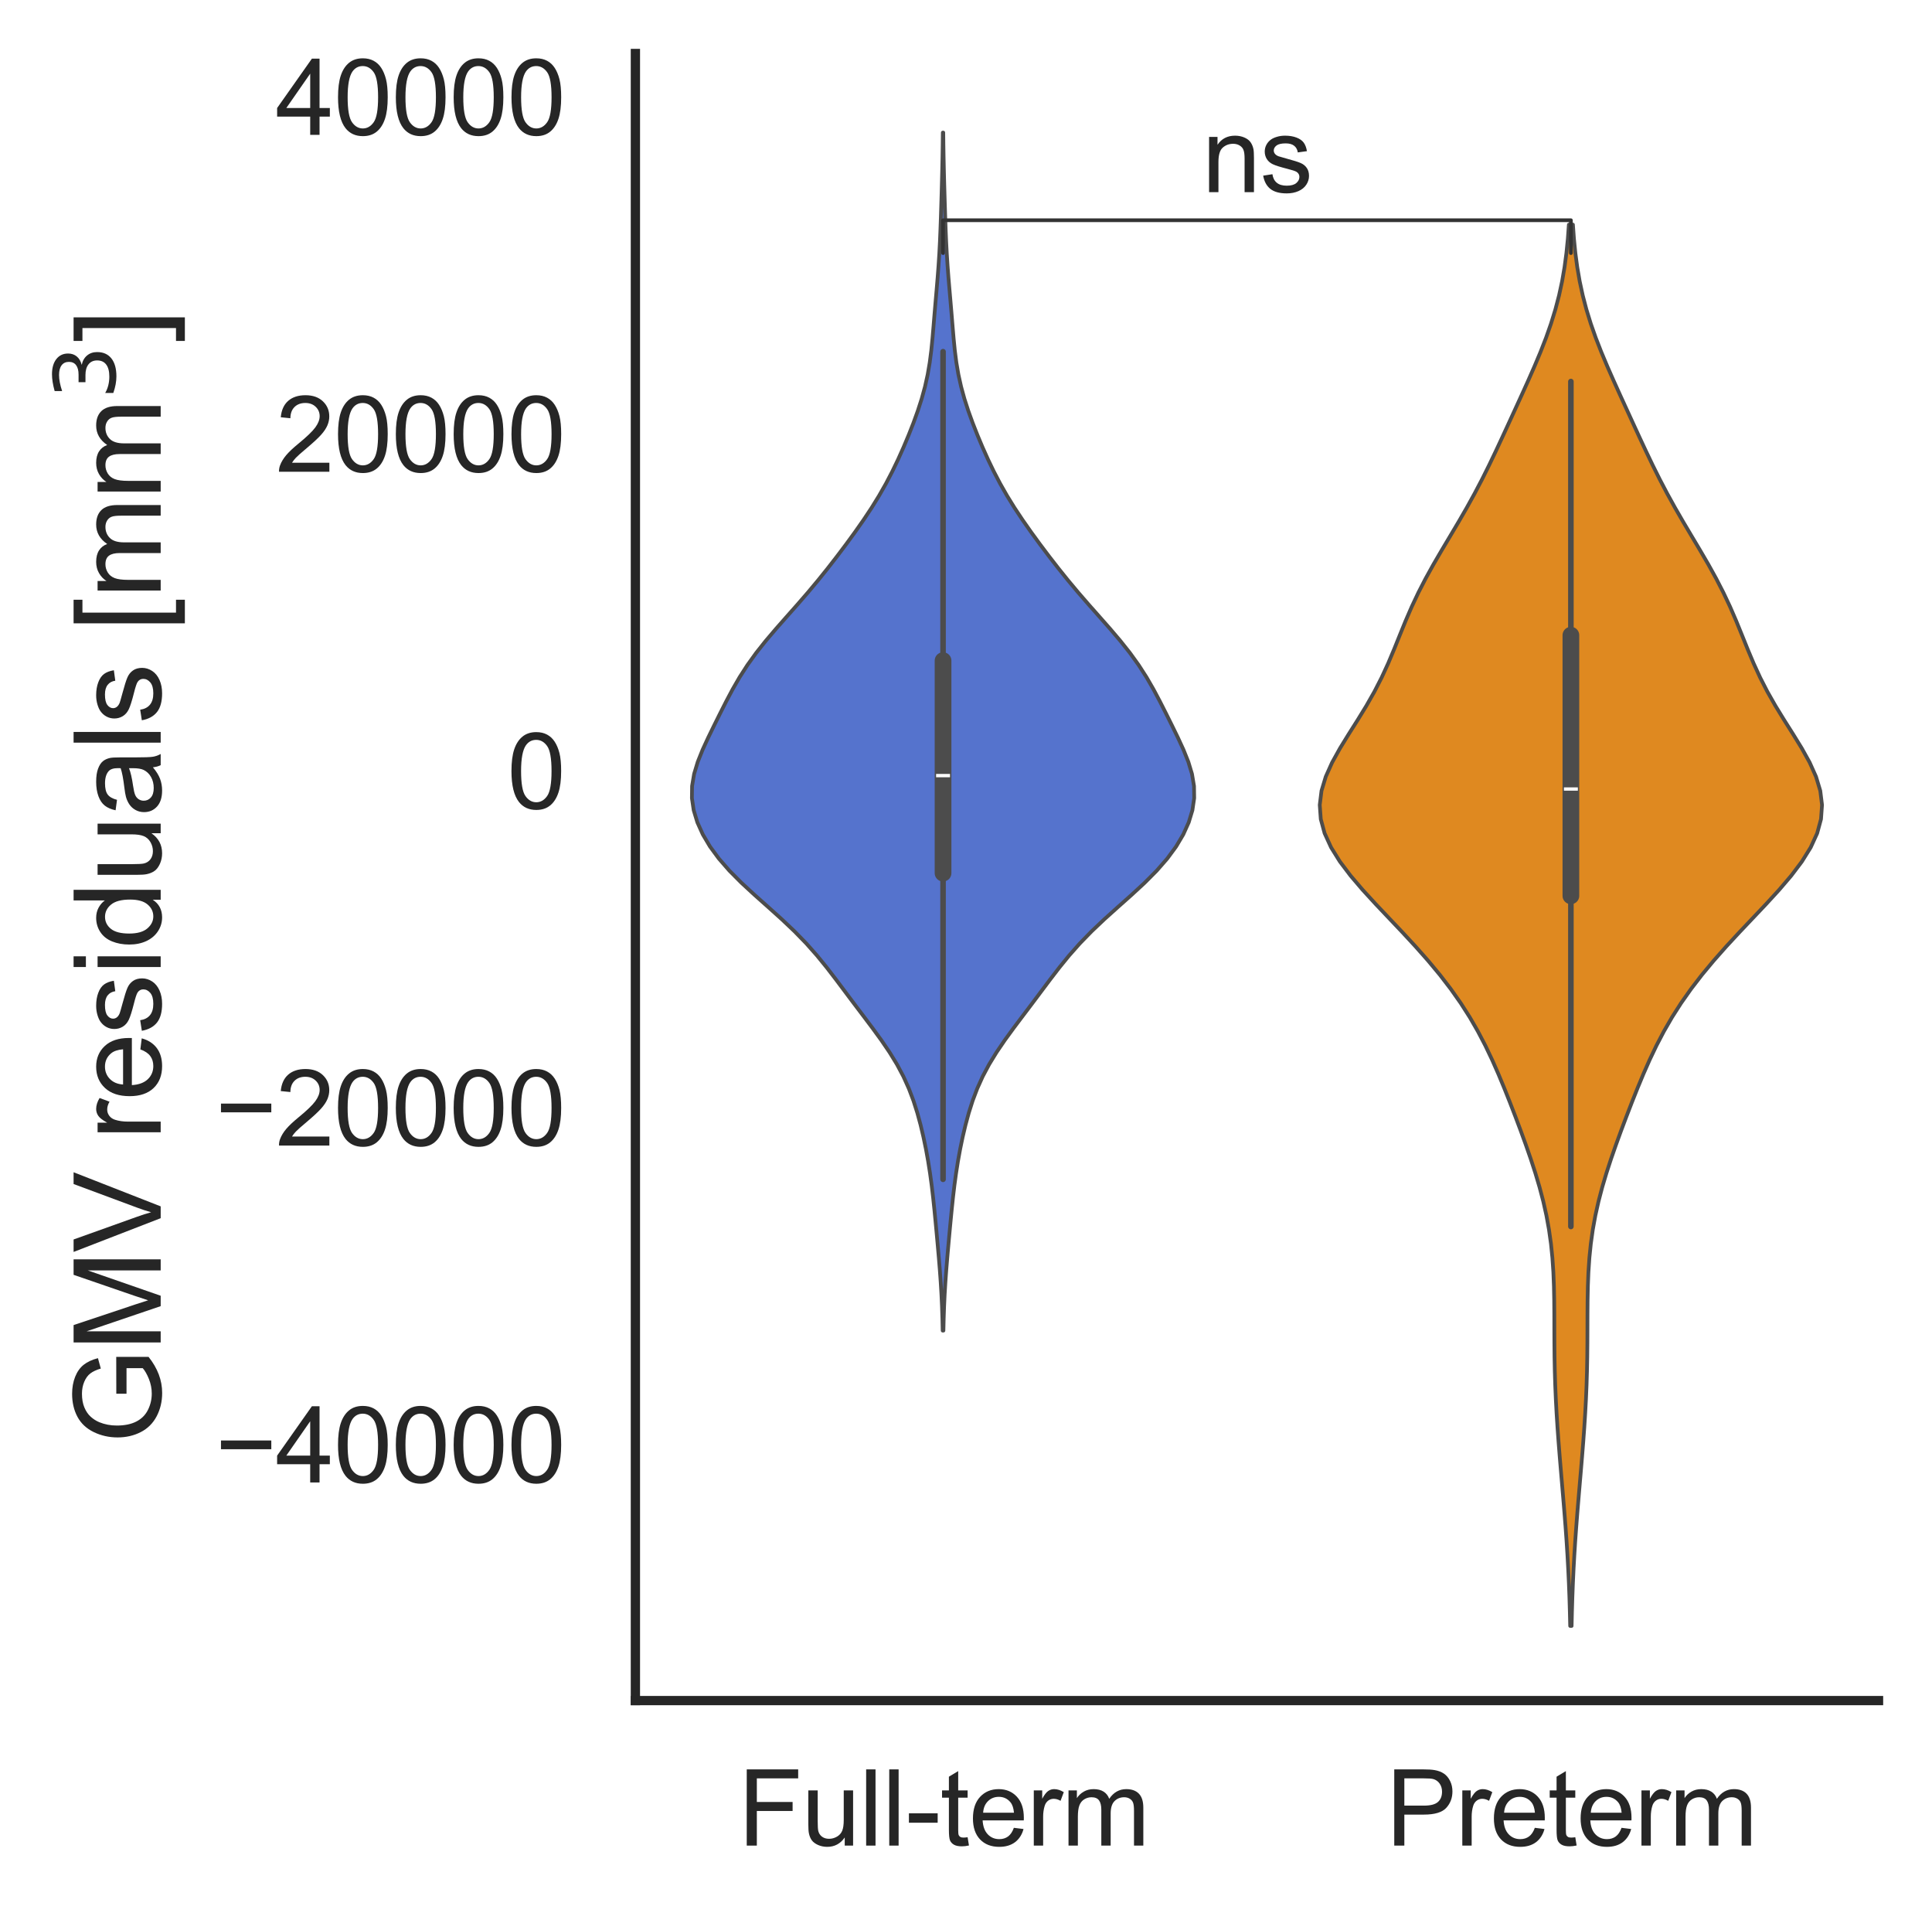 <?xml version="1.0" encoding="utf-8" standalone="no"?>
<!DOCTYPE svg PUBLIC "-//W3C//DTD SVG 1.1//EN"
  "http://www.w3.org/Graphics/SVG/1.1/DTD/svg11.dtd">
<svg xmlns:xlink="http://www.w3.org/1999/xlink" width="260.163pt" height="258.463pt" viewBox="0 0 260.163 258.463" xmlns="http://www.w3.org/2000/svg" version="1.1">
 <defs>
  <style type="text/css">*{stroke-linejoin: round; stroke-linecap: butt}</style>
 </defs>
 <g id="figure_1">
  <g id="patch_1">
   <path d="M 0 258.463 
L 260.163 258.463 
L 260.163 0 
L 0 0 
z
" style="fill: #ffffff"/>
  </g>
  <g id="axes_1">
   <g id="patch_2">
    <path d="M 85.563 228.96 
L 252.963 228.96 
L 252.963 7.2 
L 85.563 7.2 
z
" style="fill: #ffffff"/>
   </g>
   <g id="matplotlib.axis_1">
    <g id="xtick_1">
     <g id="text_1">
      <!-- Full-term -->
      <g style="fill: #262626" transform="translate(99.382 248.481) scale(0.14 -0.14)">
       <defs>
        <path id="ArialMT-46" d="M 525 0 
L 525 4581 
L 3616 4581 
L 3616 4041 
L 1131 4041 
L 1131 2622 
L 3281 2622 
L 3281 2081 
L 1131 2081 
L 1131 0 
L 525 0 
z
" transform="scale(0.016)"/>
        <path id="ArialMT-75" d="M 2597 0 
L 2597 488 
Q 2209 -75 1544 -75 
Q 1250 -75 995 37 
Q 741 150 617 320 
Q 494 491 444 738 
Q 409 903 409 1263 
L 409 3319 
L 972 3319 
L 972 1478 
Q 972 1038 1006 884 
Q 1059 663 1231 536 
Q 1403 409 1656 409 
Q 1909 409 2131 539 
Q 2353 669 2445 892 
Q 2538 1116 2538 1541 
L 2538 3319 
L 3100 3319 
L 3100 0 
L 2597 0 
z
" transform="scale(0.016)"/>
        <path id="ArialMT-6c" d="M 409 0 
L 409 4581 
L 972 4581 
L 972 0 
L 409 0 
z
" transform="scale(0.016)"/>
        <path id="ArialMT-2d" d="M 203 1375 
L 203 1941 
L 1931 1941 
L 1931 1375 
L 203 1375 
z
" transform="scale(0.016)"/>
        <path id="ArialMT-74" d="M 1650 503 
L 1731 6 
Q 1494 -44 1306 -44 
Q 1000 -44 831 53 
Q 663 150 594 308 
Q 525 466 525 972 
L 525 2881 
L 113 2881 
L 113 3319 
L 525 3319 
L 525 4141 
L 1084 4478 
L 1084 3319 
L 1650 3319 
L 1650 2881 
L 1084 2881 
L 1084 941 
Q 1084 700 1114 631 
Q 1144 563 1211 522 
Q 1278 481 1403 481 
Q 1497 481 1650 503 
z
" transform="scale(0.016)"/>
        <path id="ArialMT-65" d="M 2694 1069 
L 3275 997 
Q 3138 488 2766 206 
Q 2394 -75 1816 -75 
Q 1088 -75 661 373 
Q 234 822 234 1631 
Q 234 2469 665 2931 
Q 1097 3394 1784 3394 
Q 2450 3394 2872 2941 
Q 3294 2488 3294 1666 
Q 3294 1616 3291 1516 
L 816 1516 
Q 847 969 1125 678 
Q 1403 388 1819 388 
Q 2128 388 2347 550 
Q 2566 713 2694 1069 
z
M 847 1978 
L 2700 1978 
Q 2663 2397 2488 2606 
Q 2219 2931 1791 2931 
Q 1403 2931 1139 2672 
Q 875 2413 847 1978 
z
" transform="scale(0.016)"/>
        <path id="ArialMT-72" d="M 416 0 
L 416 3319 
L 922 3319 
L 922 2816 
Q 1116 3169 1280 3281 
Q 1444 3394 1641 3394 
Q 1925 3394 2219 3213 
L 2025 2691 
Q 1819 2813 1613 2813 
Q 1428 2813 1281 2702 
Q 1134 2591 1072 2394 
Q 978 2094 978 1738 
L 978 0 
L 416 0 
z
" transform="scale(0.016)"/>
        <path id="ArialMT-6d" d="M 422 0 
L 422 3319 
L 925 3319 
L 925 2853 
Q 1081 3097 1340 3245 
Q 1600 3394 1931 3394 
Q 2300 3394 2536 3241 
Q 2772 3088 2869 2813 
Q 3263 3394 3894 3394 
Q 4388 3394 4653 3120 
Q 4919 2847 4919 2278 
L 4919 0 
L 4359 0 
L 4359 2091 
Q 4359 2428 4304 2576 
Q 4250 2725 4106 2815 
Q 3963 2906 3769 2906 
Q 3419 2906 3187 2673 
Q 2956 2441 2956 1928 
L 2956 0 
L 2394 0 
L 2394 2156 
Q 2394 2531 2256 2718 
Q 2119 2906 1806 2906 
Q 1569 2906 1367 2781 
Q 1166 2656 1075 2415 
Q 984 2175 984 1722 
L 984 0 
L 422 0 
z
" transform="scale(0.016)"/>
       </defs>
       <use xlink:href="#ArialMT-46"/>
       <use xlink:href="#ArialMT-75" x="61.084"/>
       <use xlink:href="#ArialMT-6c" x="116.699"/>
       <use xlink:href="#ArialMT-6c" x="138.916"/>
       <use xlink:href="#ArialMT-2d" x="161.133"/>
       <use xlink:href="#ArialMT-74" x="194.434"/>
       <use xlink:href="#ArialMT-65" x="222.217"/>
       <use xlink:href="#ArialMT-72" x="277.832"/>
       <use xlink:href="#ArialMT-6d" x="311.133"/>
      </g>
     </g>
    </g>
    <g id="xtick_2">
     <g id="text_2">
      <!-- Preterm -->
      <g style="fill: #262626" transform="translate(186.645 248.481) scale(0.14 -0.14)">
       <defs>
        <path id="ArialMT-50" d="M 494 0 
L 494 4581 
L 2222 4581 
Q 2678 4581 2919 4538 
Q 3256 4481 3484 4323 
Q 3713 4166 3852 3881 
Q 3991 3597 3991 3256 
Q 3991 2672 3619 2267 
Q 3247 1863 2275 1863 
L 1100 1863 
L 1100 0 
L 494 0 
z
M 1100 2403 
L 2284 2403 
Q 2872 2403 3119 2622 
Q 3366 2841 3366 3238 
Q 3366 3525 3220 3729 
Q 3075 3934 2838 4000 
Q 2684 4041 2272 4041 
L 1100 4041 
L 1100 2403 
z
" transform="scale(0.016)"/>
       </defs>
       <use xlink:href="#ArialMT-50"/>
       <use xlink:href="#ArialMT-72" x="66.699"/>
       <use xlink:href="#ArialMT-65" x="100"/>
       <use xlink:href="#ArialMT-74" x="155.615"/>
       <use xlink:href="#ArialMT-65" x="183.398"/>
       <use xlink:href="#ArialMT-72" x="239.014"/>
       <use xlink:href="#ArialMT-6d" x="272.314"/>
      </g>
     </g>
    </g>
   </g>
   <g id="matplotlib.axis_2">
    <g id="ytick_1">
     <g id="text_3">
      <!-- −40000 -->
      <g style="fill: #262626" transform="translate(28.96 199.589) scale(0.14 -0.14)">
       <defs>
        <path id="ArialMT-2212" d="M 3381 1997 
L 356 1997 
L 356 2522 
L 3381 2522 
L 3381 1997 
z
" transform="scale(0.016)"/>
        <path id="ArialMT-34" d="M 2069 0 
L 2069 1097 
L 81 1097 
L 81 1613 
L 2172 4581 
L 2631 4581 
L 2631 1613 
L 3250 1613 
L 3250 1097 
L 2631 1097 
L 2631 0 
L 2069 0 
z
M 2069 1613 
L 2069 3678 
L 634 1613 
L 2069 1613 
z
" transform="scale(0.016)"/>
        <path id="ArialMT-30" d="M 266 2259 
Q 266 3072 433 3567 
Q 600 4063 929 4331 
Q 1259 4600 1759 4600 
Q 2128 4600 2406 4451 
Q 2684 4303 2865 4023 
Q 3047 3744 3150 3342 
Q 3253 2941 3253 2259 
Q 3253 1453 3087 958 
Q 2922 463 2592 192 
Q 2263 -78 1759 -78 
Q 1097 -78 719 397 
Q 266 969 266 2259 
z
M 844 2259 
Q 844 1131 1108 757 
Q 1372 384 1759 384 
Q 2147 384 2411 759 
Q 2675 1134 2675 2259 
Q 2675 3391 2411 3762 
Q 2147 4134 1753 4134 
Q 1366 4134 1134 3806 
Q 844 3388 844 2259 
z
" transform="scale(0.016)"/>
       </defs>
       <use xlink:href="#ArialMT-2212"/>
       <use xlink:href="#ArialMT-34" x="58.398"/>
       <use xlink:href="#ArialMT-30" x="114.014"/>
       <use xlink:href="#ArialMT-30" x="169.629"/>
       <use xlink:href="#ArialMT-30" x="225.244"/>
       <use xlink:href="#ArialMT-30" x="280.859"/>
      </g>
     </g>
    </g>
    <g id="ytick_2">
     <g id="text_4">
      <!-- −20000 -->
      <g style="fill: #262626" transform="translate(28.96 154.231) scale(0.14 -0.14)">
       <defs>
        <path id="ArialMT-32" d="M 3222 541 
L 3222 0 
L 194 0 
Q 188 203 259 391 
Q 375 700 629 1000 
Q 884 1300 1366 1694 
Q 2113 2306 2375 2664 
Q 2638 3022 2638 3341 
Q 2638 3675 2398 3904 
Q 2159 4134 1775 4134 
Q 1369 4134 1125 3890 
Q 881 3647 878 3216 
L 300 3275 
Q 359 3922 746 4261 
Q 1134 4600 1788 4600 
Q 2447 4600 2831 4234 
Q 3216 3869 3216 3328 
Q 3216 3053 3103 2787 
Q 2991 2522 2730 2228 
Q 2469 1934 1863 1422 
Q 1356 997 1212 845 
Q 1069 694 975 541 
L 3222 541 
z
" transform="scale(0.016)"/>
       </defs>
       <use xlink:href="#ArialMT-2212"/>
       <use xlink:href="#ArialMT-32" x="58.398"/>
       <use xlink:href="#ArialMT-30" x="114.014"/>
       <use xlink:href="#ArialMT-30" x="169.629"/>
       <use xlink:href="#ArialMT-30" x="225.244"/>
       <use xlink:href="#ArialMT-30" x="280.859"/>
      </g>
     </g>
    </g>
    <g id="ytick_3">
     <g id="text_5">
      <!-- 0 -->
      <g style="fill: #262626" transform="translate(68.278 108.872) scale(0.14 -0.14)">
       <use xlink:href="#ArialMT-30"/>
      </g>
     </g>
    </g>
    <g id="ytick_4">
     <g id="text_6">
      <!-- 20000 -->
      <g style="fill: #262626" transform="translate(37.137 63.514) scale(0.14 -0.14)">
       <use xlink:href="#ArialMT-32"/>
       <use xlink:href="#ArialMT-30" x="55.615"/>
       <use xlink:href="#ArialMT-30" x="111.23"/>
       <use xlink:href="#ArialMT-30" x="166.846"/>
       <use xlink:href="#ArialMT-30" x="222.461"/>
      </g>
     </g>
    </g>
    <g id="ytick_5">
     <g id="text_7">
      <!-- 40000 -->
      <g style="fill: #262626" transform="translate(37.137 18.155) scale(0.14 -0.14)">
       <use xlink:href="#ArialMT-34"/>
       <use xlink:href="#ArialMT-30" x="55.615"/>
       <use xlink:href="#ArialMT-30" x="111.23"/>
       <use xlink:href="#ArialMT-30" x="166.846"/>
       <use xlink:href="#ArialMT-30" x="222.461"/>
      </g>
     </g>
    </g>
    <g id="text_8">
     <!-- GMV residuals [mm$^3$] -->
     <g style="fill: #262626" transform="translate(21.76 194.4) rotate(-90) scale(0.16 -0.16)">
      <defs>
       <path id="ArialMT-47" d="M 2638 1797 
L 2638 2334 
L 4578 2338 
L 4578 638 
Q 4131 281 3656 101 
Q 3181 -78 2681 -78 
Q 2006 -78 1454 211 
Q 903 500 622 1047 
Q 341 1594 341 2269 
Q 341 2938 620 3517 
Q 900 4097 1425 4378 
Q 1950 4659 2634 4659 
Q 3131 4659 3532 4498 
Q 3934 4338 4162 4050 
Q 4391 3763 4509 3300 
L 3963 3150 
Q 3859 3500 3706 3700 
Q 3553 3900 3268 4020 
Q 2984 4141 2638 4141 
Q 2222 4141 1919 4014 
Q 1616 3888 1430 3681 
Q 1244 3475 1141 3228 
Q 966 2803 966 2306 
Q 966 1694 1177 1281 
Q 1388 869 1791 669 
Q 2194 469 2647 469 
Q 3041 469 3416 620 
Q 3791 772 3984 944 
L 3984 1797 
L 2638 1797 
z
" transform="scale(0.016)"/>
       <path id="ArialMT-4d" d="M 475 0 
L 475 4581 
L 1388 4581 
L 2472 1338 
Q 2622 884 2691 659 
Q 2769 909 2934 1394 
L 4031 4581 
L 4847 4581 
L 4847 0 
L 4263 0 
L 4263 3834 
L 2931 0 
L 2384 0 
L 1059 3900 
L 1059 0 
L 475 0 
z
" transform="scale(0.016)"/>
       <path id="ArialMT-56" d="M 1803 0 
L 28 4581 
L 684 4581 
L 1875 1253 
Q 2019 853 2116 503 
Q 2222 878 2363 1253 
L 3600 4581 
L 4219 4581 
L 2425 0 
L 1803 0 
z
" transform="scale(0.016)"/>
       <path id="ArialMT-20" transform="scale(0.016)"/>
       <path id="ArialMT-73" d="M 197 991 
L 753 1078 
Q 800 744 1014 566 
Q 1228 388 1613 388 
Q 2000 388 2187 545 
Q 2375 703 2375 916 
Q 2375 1106 2209 1216 
Q 2094 1291 1634 1406 
Q 1016 1563 777 1677 
Q 538 1791 414 1992 
Q 291 2194 291 2438 
Q 291 2659 392 2848 
Q 494 3038 669 3163 
Q 800 3259 1026 3326 
Q 1253 3394 1513 3394 
Q 1903 3394 2198 3281 
Q 2494 3169 2634 2976 
Q 2775 2784 2828 2463 
L 2278 2388 
Q 2241 2644 2061 2787 
Q 1881 2931 1553 2931 
Q 1166 2931 1000 2803 
Q 834 2675 834 2503 
Q 834 2394 903 2306 
Q 972 2216 1119 2156 
Q 1203 2125 1616 2013 
Q 2213 1853 2448 1751 
Q 2684 1650 2818 1456 
Q 2953 1263 2953 975 
Q 2953 694 2789 445 
Q 2625 197 2315 61 
Q 2006 -75 1616 -75 
Q 969 -75 630 194 
Q 291 463 197 991 
z
" transform="scale(0.016)"/>
       <path id="ArialMT-69" d="M 425 3934 
L 425 4581 
L 988 4581 
L 988 3934 
L 425 3934 
z
M 425 0 
L 425 3319 
L 988 3319 
L 988 0 
L 425 0 
z
" transform="scale(0.016)"/>
       <path id="ArialMT-64" d="M 2575 0 
L 2575 419 
Q 2259 -75 1647 -75 
Q 1250 -75 917 144 
Q 584 363 401 755 
Q 219 1147 219 1656 
Q 219 2153 384 2558 
Q 550 2963 881 3178 
Q 1213 3394 1622 3394 
Q 1922 3394 2156 3267 
Q 2391 3141 2538 2938 
L 2538 4581 
L 3097 4581 
L 3097 0 
L 2575 0 
z
M 797 1656 
Q 797 1019 1065 703 
Q 1334 388 1700 388 
Q 2069 388 2326 689 
Q 2584 991 2584 1609 
Q 2584 2291 2321 2609 
Q 2059 2928 1675 2928 
Q 1300 2928 1048 2622 
Q 797 2316 797 1656 
z
" transform="scale(0.016)"/>
       <path id="ArialMT-61" d="M 2588 409 
Q 2275 144 1986 34 
Q 1697 -75 1366 -75 
Q 819 -75 525 192 
Q 231 459 231 875 
Q 231 1119 342 1320 
Q 453 1522 633 1644 
Q 813 1766 1038 1828 
Q 1203 1872 1538 1913 
Q 2219 1994 2541 2106 
Q 2544 2222 2544 2253 
Q 2544 2597 2384 2738 
Q 2169 2928 1744 2928 
Q 1347 2928 1158 2789 
Q 969 2650 878 2297 
L 328 2372 
Q 403 2725 575 2942 
Q 747 3159 1072 3276 
Q 1397 3394 1825 3394 
Q 2250 3394 2515 3294 
Q 2781 3194 2906 3042 
Q 3031 2891 3081 2659 
Q 3109 2516 3109 2141 
L 3109 1391 
Q 3109 606 3145 398 
Q 3181 191 3288 0 
L 2700 0 
Q 2613 175 2588 409 
z
M 2541 1666 
Q 2234 1541 1622 1453 
Q 1275 1403 1131 1340 
Q 988 1278 909 1158 
Q 831 1038 831 891 
Q 831 666 1001 516 
Q 1172 366 1500 366 
Q 1825 366 2078 508 
Q 2331 650 2450 897 
Q 2541 1088 2541 1459 
L 2541 1666 
z
" transform="scale(0.016)"/>
       <path id="ArialMT-5b" d="M 434 -1272 
L 434 4581 
L 1675 4581 
L 1675 4116 
L 997 4116 
L 997 -806 
L 1675 -806 
L 1675 -1272 
L 434 -1272 
z
" transform="scale(0.016)"/>
       <path id="DejaVuSans-33" d="M 2597 2516 
Q 3050 2419 3304 2112 
Q 3559 1806 3559 1356 
Q 3559 666 3084 287 
Q 2609 -91 1734 -91 
Q 1441 -91 1130 -33 
Q 819 25 488 141 
L 488 750 
Q 750 597 1062 519 
Q 1375 441 1716 441 
Q 2309 441 2620 675 
Q 2931 909 2931 1356 
Q 2931 1769 2642 2001 
Q 2353 2234 1838 2234 
L 1294 2234 
L 1294 2753 
L 1863 2753 
Q 2328 2753 2575 2939 
Q 2822 3125 2822 3475 
Q 2822 3834 2567 4026 
Q 2313 4219 1838 4219 
Q 1578 4219 1281 4162 
Q 984 4106 628 3988 
L 628 4550 
Q 988 4650 1302 4700 
Q 1616 4750 1894 4750 
Q 2613 4750 3031 4423 
Q 3450 4097 3450 3541 
Q 3450 3153 3228 2886 
Q 3006 2619 2597 2516 
z
" transform="scale(0.016)"/>
       <path id="ArialMT-5d" d="M 1363 -1272 
L 122 -1272 
L 122 -806 
L 800 -806 
L 800 4116 
L 122 4116 
L 122 4581 
L 1363 4581 
L 1363 -1272 
z
" transform="scale(0.016)"/>
      </defs>
      <use xlink:href="#ArialMT-47" transform="translate(0 0.766)"/>
      <use xlink:href="#ArialMT-4d" transform="translate(77.783 0.766)"/>
      <use xlink:href="#ArialMT-56" transform="translate(161.084 0.766)"/>
      <use xlink:href="#ArialMT-20" transform="translate(227.783 0.766)"/>
      <use xlink:href="#ArialMT-72" transform="translate(255.566 0.766)"/>
      <use xlink:href="#ArialMT-65" transform="translate(288.867 0.766)"/>
      <use xlink:href="#ArialMT-73" transform="translate(344.482 0.766)"/>
      <use xlink:href="#ArialMT-69" transform="translate(394.482 0.766)"/>
      <use xlink:href="#ArialMT-64" transform="translate(416.699 0.766)"/>
      <use xlink:href="#ArialMT-75" transform="translate(472.314 0.766)"/>
      <use xlink:href="#ArialMT-61" transform="translate(527.93 0.766)"/>
      <use xlink:href="#ArialMT-6c" transform="translate(583.545 0.766)"/>
      <use xlink:href="#ArialMT-73" transform="translate(605.762 0.766)"/>
      <use xlink:href="#ArialMT-20" transform="translate(655.762 0.766)"/>
      <use xlink:href="#ArialMT-5b" transform="translate(683.545 0.766)"/>
      <use xlink:href="#ArialMT-6d" transform="translate(711.328 0.766)"/>
      <use xlink:href="#ArialMT-6d" transform="translate(794.629 0.766)"/>
      <use xlink:href="#DejaVuSans-33" transform="translate(878.887 39.047) scale(0.7)"/>
      <use xlink:href="#ArialMT-5d" transform="translate(926.157 0.766)"/>
     </g>
    </g>
   </g>
   <g id="PolyCollection_1">
    <defs>
     <path id="m69c230be1f" d="M 127.041 -79.316 
L 126.94 -79.316 
L 126.903 -80.945 
L 126.848 -82.574 
L 126.772 -84.203 
L 126.674 -85.833 
L 126.557 -87.462 
L 126.424 -89.091 
L 126.281 -90.721 
L 126.133 -92.35 
L 125.981 -93.979 
L 125.823 -95.608 
L 125.652 -97.238 
L 125.46 -98.867 
L 125.239 -100.496 
L 124.982 -102.126 
L 124.687 -103.755 
L 124.349 -105.384 
L 123.965 -107.013 
L 123.522 -108.643 
L 123.003 -110.272 
L 122.387 -111.901 
L 121.652 -113.531 
L 120.785 -115.16 
L 119.787 -116.789 
L 118.677 -118.418 
L 117.49 -120.048 
L 116.264 -121.677 
L 115.032 -123.306 
L 113.809 -124.936 
L 112.587 -126.565 
L 111.335 -128.194 
L 110.008 -129.823 
L 108.565 -131.453 
L 106.979 -133.082 
L 105.259 -134.711 
L 103.446 -136.341 
L 101.615 -137.97 
L 99.85 -139.599 
L 98.229 -141.228 
L 96.806 -142.858 
L 95.608 -144.487 
L 94.641 -146.116 
L 93.906 -147.746 
L 93.413 -149.375 
L 93.173 -151.004 
L 93.194 -152.633 
L 93.469 -154.263 
L 93.961 -155.892 
L 94.613 -157.521 
L 95.364 -159.151 
L 96.158 -160.78 
L 96.968 -162.409 
L 97.794 -164.039 
L 98.66 -165.668 
L 99.601 -167.297 
L 100.65 -168.926 
L 101.824 -170.556 
L 103.118 -172.185 
L 104.505 -173.814 
L 105.942 -175.444 
L 107.385 -177.073 
L 108.798 -178.702 
L 110.161 -180.331 
L 111.472 -181.961 
L 112.737 -183.59 
L 113.964 -185.219 
L 115.153 -186.849 
L 116.295 -188.478 
L 117.376 -190.107 
L 118.382 -191.736 
L 119.31 -193.366 
L 120.16 -194.995 
L 120.944 -196.624 
L 121.674 -198.254 
L 122.358 -199.883 
L 122.999 -201.512 
L 123.588 -203.141 
L 124.113 -204.771 
L 124.56 -206.4 
L 124.92 -208.029 
L 125.198 -209.659 
L 125.407 -211.288 
L 125.568 -212.917 
L 125.707 -214.546 
L 125.841 -216.176 
L 125.979 -217.805 
L 126.121 -219.434 
L 126.258 -221.064 
L 126.382 -222.693 
L 126.487 -224.322 
L 126.571 -225.951 
L 126.639 -227.581 
L 126.697 -229.21 
L 126.748 -230.839 
L 126.796 -232.469 
L 126.841 -234.098 
L 126.881 -235.727 
L 126.916 -237.356 
L 126.942 -238.986 
L 126.961 -240.615 
L 127.02 -240.615 
L 127.02 -240.615 
L 127.039 -238.986 
L 127.066 -237.356 
L 127.1 -235.727 
L 127.14 -234.098 
L 127.186 -232.469 
L 127.234 -230.839 
L 127.285 -229.21 
L 127.342 -227.581 
L 127.41 -225.951 
L 127.495 -224.322 
L 127.599 -222.693 
L 127.723 -221.064 
L 127.861 -219.434 
L 128.002 -217.805 
L 128.14 -216.176 
L 128.274 -214.546 
L 128.413 -212.917 
L 128.575 -211.288 
L 128.783 -209.659 
L 129.061 -208.029 
L 129.422 -206.4 
L 129.869 -204.771 
L 130.394 -203.141 
L 130.983 -201.512 
L 131.623 -199.883 
L 132.307 -198.254 
L 133.037 -196.624 
L 133.821 -194.995 
L 134.672 -193.366 
L 135.599 -191.736 
L 136.606 -190.107 
L 137.687 -188.478 
L 138.828 -186.849 
L 140.017 -185.219 
L 141.244 -183.59 
L 142.51 -181.961 
L 143.82 -180.331 
L 145.183 -178.702 
L 146.596 -177.073 
L 148.039 -175.444 
L 149.477 -173.814 
L 150.863 -172.185 
L 152.158 -170.556 
L 153.332 -168.926 
L 154.381 -167.297 
L 155.322 -165.668 
L 156.187 -164.039 
L 157.013 -162.409 
L 157.823 -160.78 
L 158.618 -159.151 
L 159.368 -157.521 
L 160.021 -155.892 
L 160.513 -154.263 
L 160.787 -152.633 
L 160.809 -151.004 
L 160.569 -149.375 
L 160.075 -147.746 
L 159.341 -146.116 
L 158.374 -144.487 
L 157.175 -142.858 
L 155.752 -141.228 
L 154.131 -139.599 
L 152.366 -137.97 
L 150.535 -136.341 
L 148.723 -134.711 
L 147.003 -133.082 
L 145.417 -131.453 
L 143.973 -129.823 
L 142.646 -128.194 
L 141.394 -126.565 
L 140.172 -124.936 
L 138.95 -123.306 
L 137.718 -121.677 
L 136.492 -120.048 
L 135.304 -118.418 
L 134.195 -116.789 
L 133.197 -115.16 
L 132.329 -113.531 
L 131.594 -111.901 
L 130.978 -110.272 
L 130.46 -108.643 
L 130.017 -107.013 
L 129.632 -105.384 
L 129.295 -103.755 
L 128.999 -102.126 
L 128.743 -100.496 
L 128.521 -98.867 
L 128.329 -97.238 
L 128.159 -95.608 
L 128 -93.979 
L 127.848 -92.35 
L 127.7 -90.721 
L 127.558 -89.091 
L 127.425 -87.462 
L 127.307 -85.833 
L 127.209 -84.203 
L 127.133 -82.574 
L 127.078 -80.945 
L 127.041 -79.316 
z
" style="stroke: #4c4c4c; stroke-width: 0.5"/>
    </defs>
    <g clip-path="url(#peae41a7d07)">
     <use xlink:href="#m69c230be1f" x="0" y="258.463" style="fill: #5573cd; stroke: #4c4c4c; stroke-width: 0.5"/>
    </g>
   </g>
   <g id="PolyCollection_2">
    <defs>
     <path id="m679e7fe6eb" d="M 211.634 -39.556 
L 211.439 -39.556 
L 211.395 -41.462 
L 211.339 -43.368 
L 211.267 -45.274 
L 211.178 -47.179 
L 211.073 -49.085 
L 210.951 -50.991 
L 210.815 -52.896 
L 210.666 -54.802 
L 210.509 -56.708 
L 210.347 -58.614 
L 210.184 -60.519 
L 210.025 -62.425 
L 209.874 -64.331 
L 209.735 -66.237 
L 209.612 -68.142 
L 209.509 -70.048 
L 209.427 -71.954 
L 209.369 -73.859 
L 209.332 -75.765 
L 209.314 -77.671 
L 209.307 -79.577 
L 209.303 -81.482 
L 209.289 -83.388 
L 209.251 -85.294 
L 209.175 -87.199 
L 209.046 -89.105 
L 208.853 -91.011 
L 208.585 -92.917 
L 208.239 -94.822 
L 207.814 -96.728 
L 207.313 -98.634 
L 206.746 -100.54 
L 206.125 -102.445 
L 205.462 -104.351 
L 204.768 -106.257 
L 204.052 -108.162 
L 203.316 -110.068 
L 202.557 -111.974 
L 201.765 -113.88 
L 200.924 -115.785 
L 200.015 -117.691 
L 199.019 -119.597 
L 197.919 -121.503 
L 196.701 -123.408 
L 195.358 -125.314 
L 193.89 -127.22 
L 192.305 -129.125 
L 190.618 -131.031 
L 188.855 -132.937 
L 187.049 -134.843 
L 185.245 -136.748 
L 183.498 -138.654 
L 181.871 -140.56 
L 180.43 -142.465 
L 179.244 -144.371 
L 178.371 -146.277 
L 177.855 -148.183 
L 177.718 -150.088 
L 177.953 -151.994 
L 178.528 -153.9 
L 179.383 -155.806 
L 180.44 -157.711 
L 181.613 -159.617 
L 182.82 -161.523 
L 183.989 -163.428 
L 185.073 -165.334 
L 186.051 -167.24 
L 186.929 -169.146 
L 187.731 -171.051 
L 188.499 -172.957 
L 189.275 -174.863 
L 190.1 -176.769 
L 190.998 -178.674 
L 191.979 -180.58 
L 193.036 -182.486 
L 194.147 -184.391 
L 195.284 -186.297 
L 196.415 -188.203 
L 197.516 -190.109 
L 198.569 -192.014 
L 199.569 -193.92 
L 200.519 -195.826 
L 201.431 -197.731 
L 202.32 -199.637 
L 203.198 -201.543 
L 204.072 -203.449 
L 204.944 -205.354 
L 205.806 -207.26 
L 206.644 -209.166 
L 207.444 -211.072 
L 208.186 -212.977 
L 208.856 -214.883 
L 209.444 -216.789 
L 209.943 -218.694 
L 210.354 -220.6 
L 210.682 -222.506 
L 210.935 -224.412 
L 211.125 -226.317 
L 211.262 -228.223 
L 211.81 -228.223 
L 211.81 -228.223 
L 211.948 -226.317 
L 212.137 -224.412 
L 212.391 -222.506 
L 212.719 -220.6 
L 213.13 -218.694 
L 213.629 -216.789 
L 214.216 -214.883 
L 214.886 -212.977 
L 215.629 -211.072 
L 216.428 -209.166 
L 217.267 -207.26 
L 218.128 -205.354 
L 219 -203.449 
L 219.874 -201.543 
L 220.752 -199.637 
L 221.641 -197.731 
L 222.553 -195.826 
L 223.504 -193.92 
L 224.503 -192.014 
L 225.556 -190.109 
L 226.657 -188.203 
L 227.789 -186.297 
L 228.925 -184.391 
L 230.037 -182.486 
L 231.093 -180.58 
L 232.074 -178.674 
L 232.973 -176.769 
L 233.797 -174.863 
L 234.574 -172.957 
L 235.341 -171.051 
L 236.144 -169.146 
L 237.021 -167.24 
L 237.999 -165.334 
L 239.084 -163.428 
L 240.253 -161.523 
L 241.459 -159.617 
L 242.632 -157.711 
L 243.69 -155.806 
L 244.544 -153.9 
L 245.119 -151.994 
L 245.354 -150.088 
L 245.217 -148.183 
L 244.701 -146.277 
L 243.828 -144.371 
L 242.642 -142.465 
L 241.202 -140.56 
L 239.574 -138.654 
L 237.827 -136.748 
L 236.024 -134.843 
L 234.218 -132.937 
L 232.454 -131.031 
L 230.768 -129.125 
L 229.182 -127.22 
L 227.715 -125.314 
L 226.372 -123.408 
L 225.153 -121.503 
L 224.053 -119.597 
L 223.057 -117.691 
L 222.148 -115.785 
L 221.307 -113.88 
L 220.515 -111.974 
L 219.756 -110.068 
L 219.021 -108.162 
L 218.305 -106.257 
L 217.611 -104.351 
L 216.947 -102.445 
L 216.326 -100.54 
L 215.759 -98.634 
L 215.259 -96.728 
L 214.833 -94.822 
L 214.487 -92.917 
L 214.22 -91.011 
L 214.026 -89.105 
L 213.898 -87.199 
L 213.822 -85.294 
L 213.784 -83.388 
L 213.77 -81.482 
L 213.765 -79.577 
L 213.758 -77.671 
L 213.74 -75.765 
L 213.703 -73.859 
L 213.645 -71.954 
L 213.564 -70.048 
L 213.46 -68.142 
L 213.338 -66.237 
L 213.199 -64.331 
L 213.048 -62.425 
L 212.889 -60.519 
L 212.726 -58.614 
L 212.564 -56.708 
L 212.406 -54.802 
L 212.258 -52.896 
L 212.121 -50.991 
L 212 -49.085 
L 211.894 -47.179 
L 211.806 -45.274 
L 211.734 -43.368 
L 211.677 -41.462 
L 211.634 -39.556 
z
" style="stroke: #4c4c4c; stroke-width: 0.5"/>
    </defs>
    <g clip-path="url(#peae41a7d07)">
     <use xlink:href="#m679e7fe6eb" x="0" y="258.463" style="fill: #df8920; stroke: #4c4c4c; stroke-width: 0.5"/>
    </g>
   </g>
   <g id="line2d_1">
    <path d="M 126.991 158.778 
L 126.991 47.345 
" clip-path="url(#peae41a7d07)" style="fill: none; stroke: #4c4c4c; stroke-width: 0.75; stroke-linecap: round"/>
   </g>
   <g id="line2d_2">
    <path d="M 126.991 117.552 
L 126.991 88.941 
" clip-path="url(#peae41a7d07)" style="fill: none; stroke: #4c4c4c; stroke-width: 2.25; stroke-linecap: round"/>
   </g>
   <g id="line2d_3">
    <path d="M 126.991 104.423 
" clip-path="url(#peae41a7d07)" style="fill: none; stroke: #4c4c4c; stroke-width: 1.5; stroke-linecap: round"/>
    <defs>
     <path id="m45e65f1d8b" d="M 0.938 0 
L -0.938 -0 
" style="stroke: #ffffff; stroke-width: 0.45"/>
    </defs>
    <g clip-path="url(#peae41a7d07)">
     <use xlink:href="#m45e65f1d8b" x="126.991" y="104.423" style="fill: #ffffff; stroke: #ffffff; stroke-width: 0.45"/>
    </g>
   </g>
   <g id="line2d_4">
    <path d="M 211.536 165.13 
L 211.536 51.367 
" clip-path="url(#peae41a7d07)" style="fill: none; stroke: #4c4c4c; stroke-width: 0.75; stroke-linecap: round"/>
   </g>
   <g id="line2d_5">
    <path d="M 211.536 120.608 
L 211.536 85.52 
" clip-path="url(#peae41a7d07)" style="fill: none; stroke: #4c4c4c; stroke-width: 2.25; stroke-linecap: round"/>
   </g>
   <g id="line2d_6">
    <path d="M 211.536 106.23 
" clip-path="url(#peae41a7d07)" style="fill: none; stroke: #4c4c4c; stroke-width: 1.5; stroke-linecap: round"/>
    <g clip-path="url(#peae41a7d07)">
     <use xlink:href="#m45e65f1d8b" x="211.536" y="106.23" style="fill: #ffffff; stroke: #ffffff; stroke-width: 0.45"/>
    </g>
   </g>
   <g id="line2d_7">
    <path d="M 126.991 34.075 
L 126.991 29.652 
L 211.536 29.652 
L 211.536 34.075 
" style="fill: none; stroke: #333333; stroke-width: 0.5; stroke-linecap: round"/>
   </g>
   <g id="patch_3">
    <path d="M 85.563 228.96 
L 85.563 7.2 
" style="fill: none; stroke: #262626; stroke-width: 1.25; stroke-linejoin: miter; stroke-linecap: square"/>
   </g>
   <g id="patch_4">
    <path d="M 85.563 228.96 
L 252.963 228.96 
" style="fill: none; stroke: #262626; stroke-width: 1.25; stroke-linejoin: miter; stroke-linecap: square"/>
   </g>
   <g id="text_9">
    <!-- ns -->
    <g style="fill: #262626" transform="translate(161.871 25.869) scale(0.14 -0.14)">
     <defs>
      <path id="ArialMT-6e" d="M 422 0 
L 422 3319 
L 928 3319 
L 928 2847 
Q 1294 3394 1984 3394 
Q 2284 3394 2536 3286 
Q 2788 3178 2913 3003 
Q 3038 2828 3088 2588 
Q 3119 2431 3119 2041 
L 3119 0 
L 2556 0 
L 2556 2019 
Q 2556 2363 2490 2533 
Q 2425 2703 2258 2804 
Q 2091 2906 1866 2906 
Q 1506 2906 1245 2678 
Q 984 2450 984 1813 
L 984 0 
L 422 0 
z
" transform="scale(0.016)"/>
     </defs>
     <use xlink:href="#ArialMT-6e"/>
     <use xlink:href="#ArialMT-73" x="55.615"/>
    </g>
   </g>
  </g>
 </g>
 <defs>
  <clipPath id="peae41a7d07">
   <rect x="85.563" y="7.2" width="167.4" height="221.76"/>
  </clipPath>
 </defs>
</svg>
